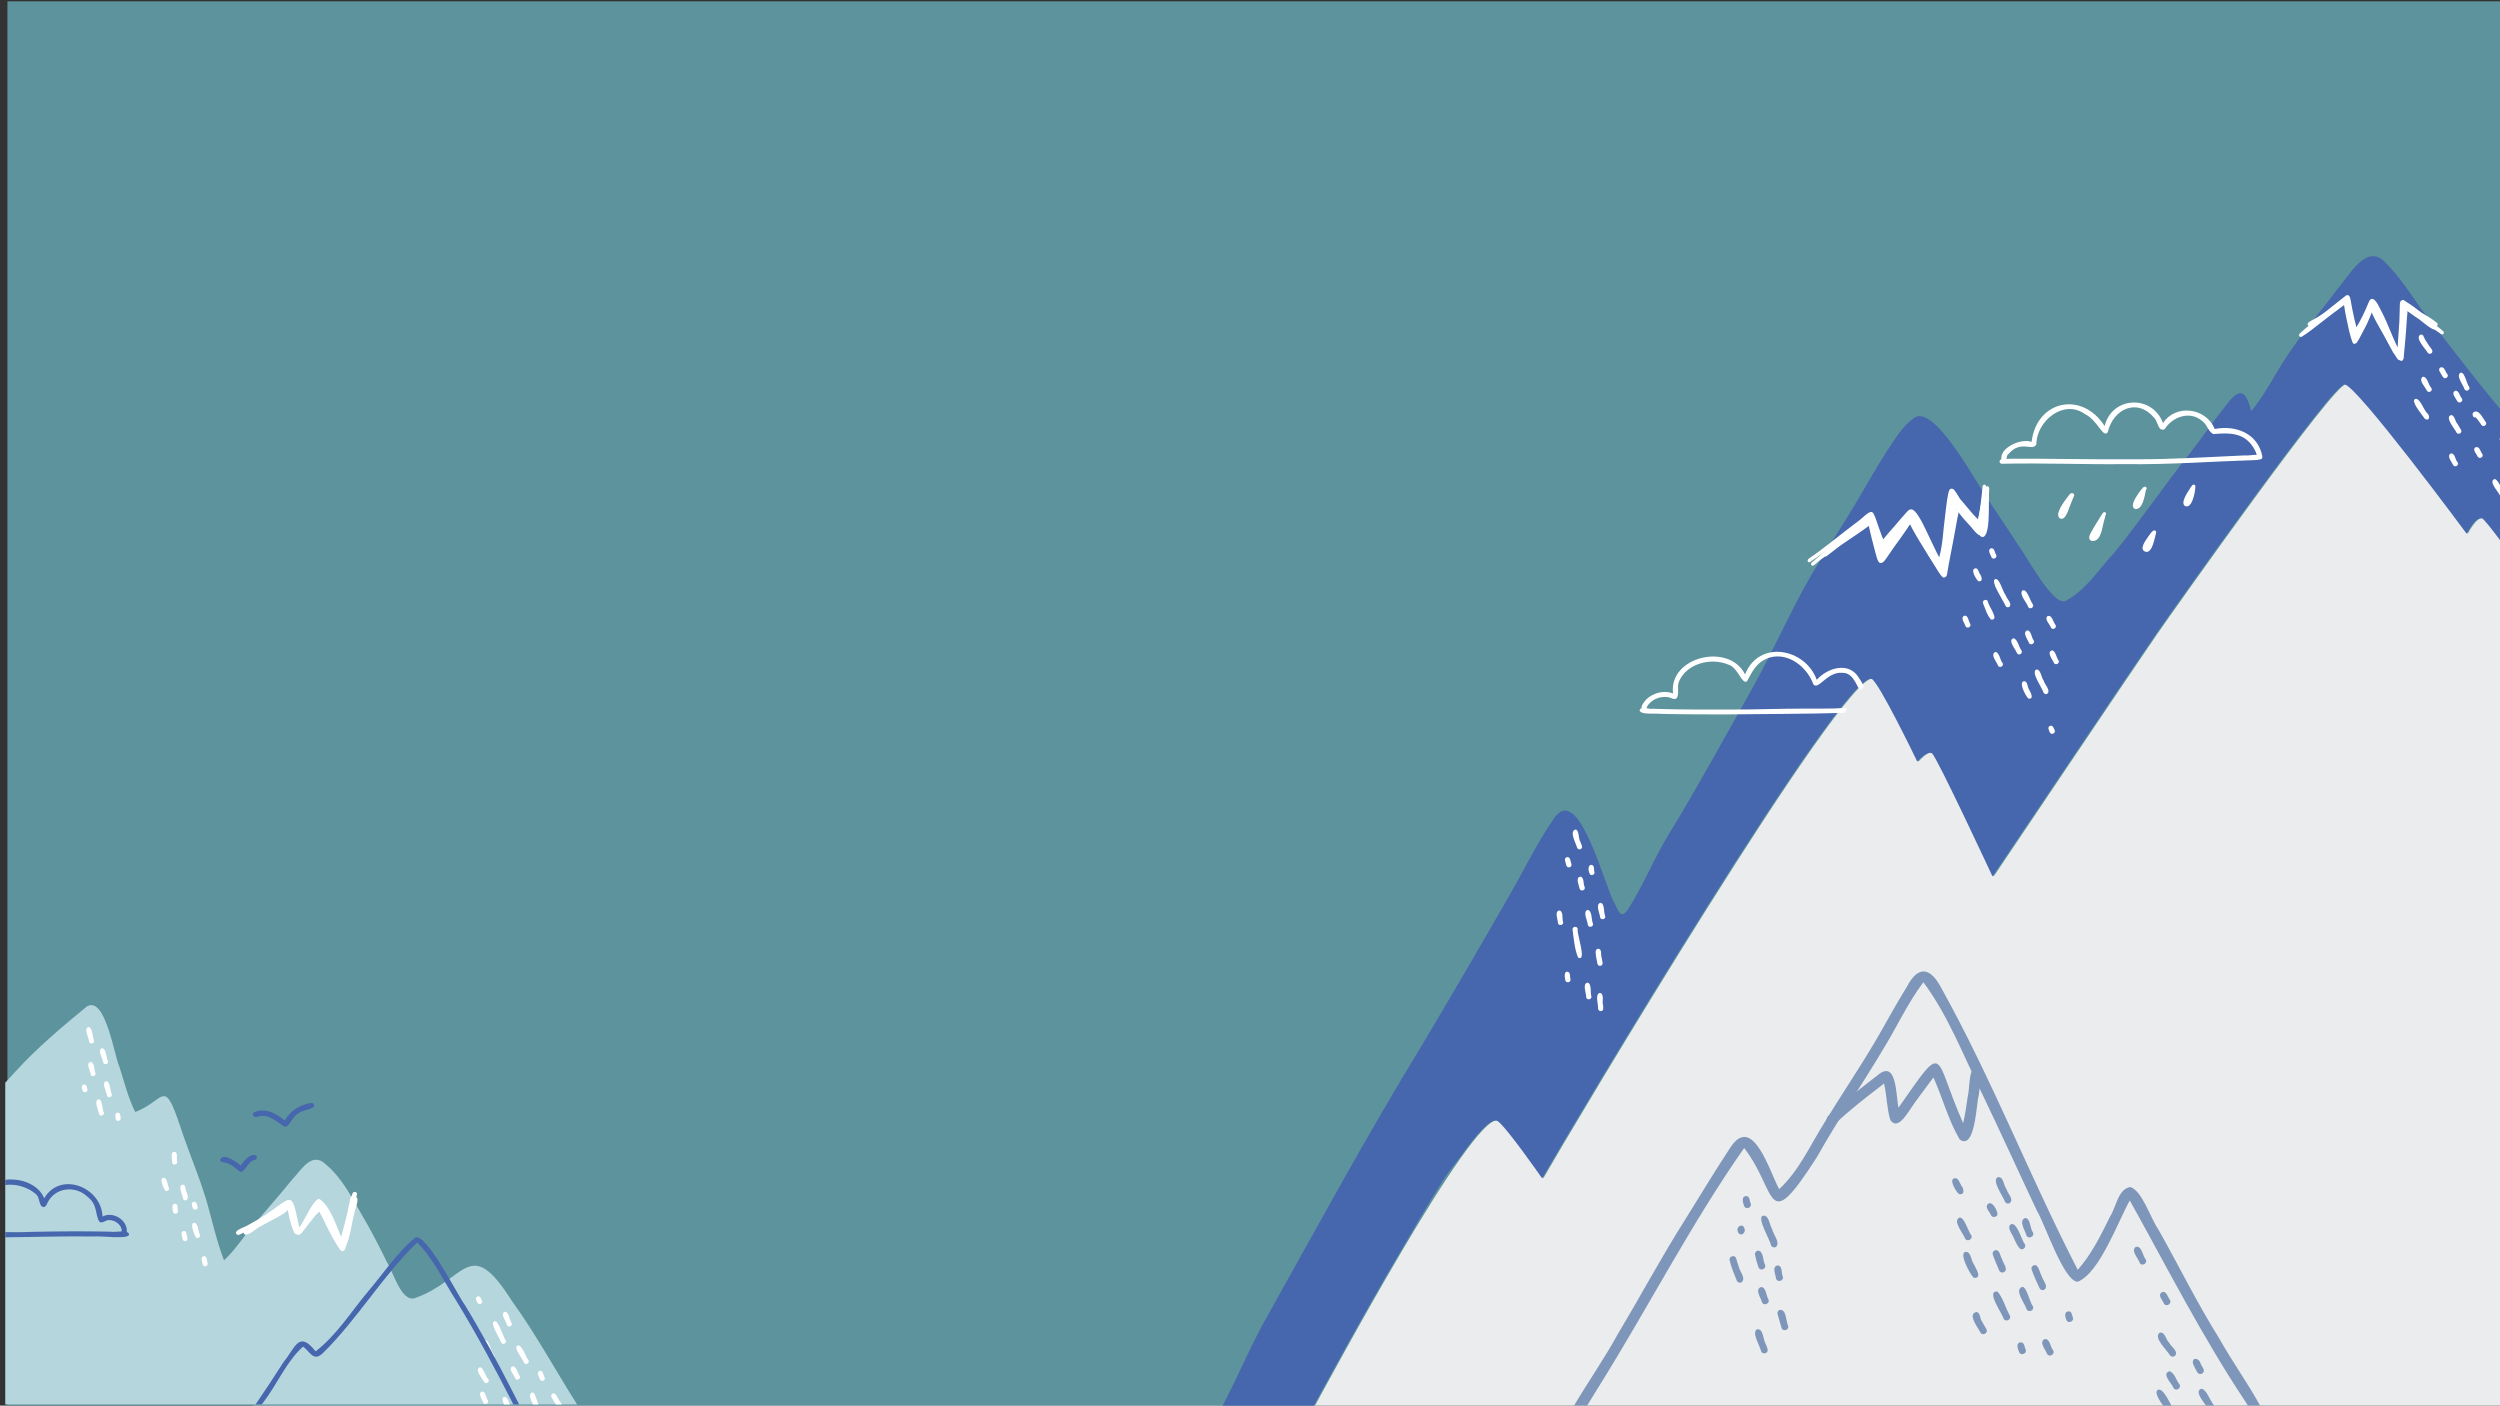 <?xml version="1.0" encoding="UTF-8"?>
<svg id="Capa_2" data-name="Capa 2" xmlns="http://www.w3.org/2000/svg" xmlns:xlink="http://www.w3.org/1999/xlink" viewBox="0 0 1922.75 1081.07">
  <rect x="0" y="0" width="1922.75" height="1081.07" fill="#333333" stroke="none"/>
  <defs>
    <style>
      .cls-1 {
        fill: none;
      }

      .cls-2 {
        clip-path: url(#clippath);
      }

      .cls-3 {
        fill: #eaeced;
      }

      .cls-4 {
        fill: #5d939c;
      }

      .cls-4, .cls-5, .cls-6, .cls-7, .cls-8 {
        fill-rule: evenodd;
      }

      .cls-5 {
        fill: #4666ad;
      }

      .cls-6 {
        fill: #7e96b9;
      }

      .cls-7 {
        fill: #b5d6dd;
      }

      .cls-8 {
        fill: #fff;
      }
    </style>
    <clipPath id="clippath">
      <rect class="cls-1" width="1922.75" height="1081.07"/>
    </clipPath>
  </defs>
  <g id="Capa_1-2" data-name="Capa 1">
    <g class="cls-2">
      <rect class="cls-3" x="194.59" y="62.13" width="1801.77" height="1020.4"/>
      <path class="cls-4" d="m5.71,1.01h1990.65v517.27c-8.47-12.32-81.56-118.47-86.59-119.68-5.35-1.28-11.74,11.85-11.74,11.85,0,0-84.6-114.35-93.9-114.81-9.3-.46-130.15,170.59-145.03,191.97-14.87,21.38-125.74,186.4-125.74,186.4,0,0-42.76-91.8-46.48-94.59-3.72-2.79-11.39,6.28-11.39,6.28,0,0-30.21-62.75-35.33-63.68-22.75-4.14-230.23,343.94-253.21,384.18,0,0-29.87-43-34.98-44.39-19.92-5.43-129.77,199.58-141.42,220.71H5.71V1.01Z"/>
      <path class="cls-5" d="m1996.36,519.87s-82.18-119.98-87.53-121.26c-5.35-1.28-11.74,11.85-11.74,11.85,0,0-84.6-114.35-93.9-114.81-9.3-.46-130.15,170.59-145.03,191.97-14.87,21.38-125.74,186.4-125.74,186.4,0,0-42.76-91.8-46.48-94.59-3.72-2.79-11.39,6.28-11.39,6.28,0,0-30.21-62.75-35.33-63.68-22.75-4.14-230.23,343.94-253.21,384.18,0,0-29.87-43-34.98-44.39-.24-.06-.49-.09-.76-.08-5.06-.11-14.73,10.61-26.75,27.41-2.74,3.52-5.62,7.29-8.63,11.25-5.88,7.74-19.52,30.52-35.09,57.46-32.31,54.44-64.2,113.81-70.19,124.67h32.88l-.05.02h-102.86c12.77-24.06,22.97-49.47,36.67-73.07,38.23-68.4,75.62-137.3,116.52-204.16,22.63-37.98,44.95-76.14,66.87-114.54,12.25-20.77,22.48-42.9,36.43-62.6,19.1-24.84,38.42,55.42,45.82,66.7,2.62,5.08,4.41,12.73,9.92,4.97,12.22-18.92,20.46-40.33,32.44-59.5,22.7-37.29,43.59-75.63,64.99-113.68,15.42-28.02,28.21-57.43,44.25-85.11,10.86-18.31,22.72-35.76,33.47-54.05,8.13-13.49,15.69-27.33,24.27-40.54,6.37-9.36,12.19-20,21.97-26.2,15.09-7.57,44.58,46.46,52.05,57.59,8.83,13.76,18.19,27.18,27,40.95,6.2,7.98,26.3,46.45,36.12,42.96,15.91-8.11,25.77-24.48,37.78-37.21,20.26-24.8,38.09-51.47,58.12-76.46,9.64-12.35,18.47-25.32,28.29-37.53,10.5-13.9,14.87-10.21,18.89,5.11,10.87-13.02,18.02-28.19,27.38-42.18,11.8-17.85,25.79-34.15,38.6-51.27,9.32-10.44,22.97-37.51,38.07-19.81,9.78,9.91,17.9,22.05,25.69,33.36,25.63,33.19,50.96,66.82,78.83,98.16,17.97,19.04,34.26,39.49,51.31,59.32.65,1.11,2.64,3.22,5.02,5.72v120.39Z"/>
      <g>
        <path class="cls-8" d="m1490.03,431.67c-3.94-6.48-6.73-13.61-10.16-20.37-2.63-5.55-5.24-11.27-9.17-16.04-.24-.24-.46-.52-.73-.71-.26,0-.47.22-.67.37-1.86,1.88-3.53,3.94-5.27,5.93-4.13,4.87-8.49,9.9-12.63,14.64-2.7,2.99-8.43,13.84-9.31,3.55-1.19-6.9-1.78-14.16-5.03-20.46-12.01,8.48-23.35,17.92-35.09,26.78-2.88,2.15-5.84,4.2-8.84,6.18-.66.5-1.35,1.28-2.24.77-1.11-.64-.68-2.07.25-2.68,11.54-7.82,22.18-16.77,33.27-25.19,2.21-1.69,4.45-3.35,6.67-5.03,1.11-.83,2.2-1.68,3.34-2.48.98-.68,2.13-1.5,3.39-1.21,4.45,1.67,6.39,18.84,7.17,23.54,4.76-6.72,10.46-12.48,15.67-18.81,1.82-2.08,3.62-4.19,5.47-6.25.93-1.01,1.91-2.21,3.34-2.44,4.5-1.1,11.68,15.9,13.55,19.62,2.84,5.71,5.41,11.66,8.42,17.24,2.93-10.26,3.01-20.99,4.5-31.49.79-5.56,1.16-11.19,2.3-16.7.35-1.36.49-2.91,1.41-4.03,1.08-1.17,2.77-.42,3.58.68,2.45,3.21,4.02,6.97,5.86,10.53,2.93,5.39,6.54,10.61,11.09,14.65,2.3-4.39,2.38-9.54,3.14-14.34.63-4.64.97-9.3,1.51-13.95.1-.74.78-1.3,1.53-1.21.77.09,1.27.78,1.21,1.53-.11,1.37-.21,2.74-.34,4.11-.69,6.53-1.32,13.18-2.55,19.62-.67,2.44-1.9,8.82-5.56,7-1.39-.95-2.4-2.08-3.55-3.27-2.9-3.1-5.38-6.59-7.56-10.22-2.36-3.95-3.98-8.32-6.61-12.12-.98,3.74-1.35,7.6-1.81,11.42-.65,5.62-1.46,11.23-1.98,16.87-.54,5.79-1.15,11.59-2.37,17.29-.55,2.22-1.69,10.26-5.2,6.66Z"/>
        <path class="cls-8" d="m1493.39,441.31c-3.76-3.12-5.95-7.81-8.63-11.83-6.27-9.36-10.44-19.88-13.08-30.79-5.82,10.35-13.49,19.47-19.99,29.37-1.44,1.83-3.76,6.52-6.55,4.45-1.45-1.82-1.75-4.33-2.51-6.49-2.1-7.79-4.11-15.62-5.74-23.52-2.71,2.62-5.3,5.02-8.17,7.41-7.1,5.43-14.82,9.98-21.85,15.48-2.41,1.8-4.8,3.62-7.14,5.51-1.78,1.28-3.23,3.1-5.15,4.15-1.51.43-2.42-1.67-1.06-2.48,9.6-8.47,20.27-15.66,30.82-22.84,4.27-3.21,8.32-6.79,11.91-10.66.48-.74,1.42-1.13,2.19-.57.63.43.73,1.21.9,1.9.33,1.42.6,2.86.9,4.28,2.1,8.36,3.86,16.85,6.59,25.03,3.09-3.62,5.35-7.86,8.26-11.62,5.53-7.35,10.81-14.92,15.34-22.93,3.34-3.43,4.72,5.79,5.38,7.75.66,2.41,1.41,4.79,2.24,7.14,2.34,6.25,5.41,12.13,9.01,17.7,2.22,3.54,4.24,7.07,6.9,10.23,3.14-9.8,2.31-20.37,3.75-30.47,1.07-7.14,2.78-14.29,3.02-21.52.1-1.92.15-3.85.17-5.77,0-.56.32-1.14.86-1.34,1.65-.68,2.52,1.33,3.21,2.47,3.04,5.56,5.66,11.16,9.21,16.38,1.92,2.67,3.99,4.76,6.14,7.09.56-3.88,1.45-7.55,2.19-11.38.59-2.91,1.12-5.84,1.72-8.75.16-1.35.8-2.89,2.42-2.06.23-2.51.16-5.05.39-7.56.29-1.3,2.19-1.45,2.71-.23.35,1.31,0,2.75,0,4.1-.1,4.66-.09,9.32-.15,13.98-.16,4.34.1,18.26-4.27,20.06-1.9.43-3-1.66-4.15-2.79-1.25-1.42-2.45-2.89-3.72-4.27-6.13-5.88-9.93-13.53-13.77-20.93-.14,9.37-2.83,18.43-3.58,27.73-.64,3.92-.71,31.16-6.73,28.6h0Zm30.02-32.94c0-.12,0-.24,0-.36-.1.02-.2.02-.3.02.1.11.2.23.29.34Z"/>
        <path class="cls-8" d="m1446.35,430.9c-.61-.23-1.08-.94-.96-1.6.01-.07.03-.13.04-.2-1.94-3.89-2.51-8.33-3.69-12.49-1.1-4.29-2.3-8.55-3.42-12.83-7.44,5.44-15.16,10.49-22.78,15.67-3.61,2.76-7.14,5.64-10.8,8.34-.43.32-.98.39-1.45.19-.74.7-1.98,1.27-2.76.3-.43-.53-.45-1.42.08-1.9,1.78-1.57,3.6-3.1,5.38-4.66-.1-.75.43-1.37.97-1.83.9-.84,1.84-1.62,2.79-2.4,3.6-2.93,7.33-5.72,11.04-8.52,5.64-3.75,9.55-9.42,14.89-13.55,4.38-3.35,4.97-1.37,6.71,2.83,2.21,6.1,4.09,12.3,6.67,18.22.31-.32.65-.63,1.06-.78,2.93-4.52,6.54-8.57,10.09-12.6,1.41-1.32,2.48-3.28,4.28-4.07,1.32-1.45,2.71-2.83,4.18-4.13.54-.42,1.05-1.02,1.76-1.12.77-.07,1.55.41,1.65,1.22.11,1.12-.93,1.87-1.54,2.68.14.17.24.37.3.59,1.5.28,1.41,2.73-.14,2.83-3.32,3.42-6.1,7.34-9.17,10.88-3.55,4.13-6.84,8.33-10.29,12.51-.35,1.9-1.84,3.42-2.71,5.12-.22.98-1.24,1.69-2.2,1.31Z"/>
        <path class="cls-8" d="m1843.28,271.85c-4.76-8.75-7.89-18.28-12.18-27.25-2.15-3.98-3.67-8.2-6.51-11.67-3.04,7.08-6.12,14.3-10.25,20.8-.62,1.03-1.64,2.39-3.01,1.9-.92-.37-1.23-1.44-1.49-2.3-.39-1.29-.7-2.59-1.01-3.9-1.62-6.29-2.68-12.7-3.96-19.06-6.41,5.04-12.54,10.49-19.37,14.98-2.62,1.73-5.5,3.02-8.16,4.69-.97,1.74-3.4.06-2.3-1.55,1.28-1.44,3.24-2.1,4.85-3.1,3.72-2.02,7.06-4.29,10.3-6.91,3.35-2.61,6.69-5.24,9.97-7.94,1.3-1.06,2.59-2.13,3.96-3.11.82-.7,2.06-.64,2.72.26.72,1.04.83,2.42,1.12,3.62.41,2.08.77,4.16,1.15,6.25.9,4.87,2.04,9.37,3.21,14.13,3.46-5.68,6.33-11.68,8.86-17.82.68-1.33,1-3.11,2.42-3.86,3.72-1.31,6.9,7.97,8.52,10.51,4.47,8.67,7.58,17.97,11.88,26.73.46-6.56.91-13.36,1.34-19.87.15-2.88.23-5.76.28-8.65.02-1.35.02-2.71.07-4.06.06-1.09.02-2.33.79-3.19,1.85-1.61,4.31.92,5.99,1.8,3.56,2.16,6.76,5.04,10.18,7.35,3.98,2.41,8.06,4.69,11.62,7.72.59.48.77,1.31.3,1.95-.45.61-1.34.75-1.95.3-1.85-1.36-3.65-2.78-5.54-4.01-1.94-1.26-3.99-2.33-5.81-3.52-4.29-2.92-8.31-6.53-12.81-9-.11,8.71-.55,17.4-1.24,26.08-.25,3.27-.36,6.54-.79,9.79-.06,1.8-1.53,3.75-3.17,1.92Z"/>
        <path class="cls-8" d="m1809.59,263.9c-2.42-5.89-3.46-12.35-4.86-18.56-.72-3.55-1.46-7.1-1.92-10.7-5.53,4.22-11.21,8.23-16.62,12.61-5.33,3.94-10.34,8.38-16.02,11.81-1.12.51-2.36-.68-1.88-1.82.4-.76,1.19-1.32,1.78-1.92,8.4-7.73,17.91-14.11,27.03-20.94,2.14-1.52,4.29-3.04,6.52-4.43.82-.47,1.76-1.26,2.73-.75,1.1.64.84,2.02-.11,2.67,1.72,7.32,3.4,14.67,5.61,21.87,3.92-6.23,7.47-12.67,10.8-19.23.41-.85.88-1.96,1.98-2.01,1.22-.03,1.73,1.36,1.19,2.33.55.67-.04,1.71-.35,2.29-2.14,5.05-4,10.23-6.6,15.08-1.43,2.79-2.88,5.56-4.4,8.3-.55.98-1.1,1.96-1.73,2.9-.22.37-.64.66-1.05.7-.61.57-1.55.43-2.08-.19Z"/>
      </g>
      <g>
        <path class="cls-6" d="m1209.71,1082.54c11.16-19.04,24.07-37.32,34.61-56.63,17.59-29.31,33.66-59.5,52.01-88.34,11.49-18.51,22.72-37.19,34.74-55.36,17.27-25.92,30.33,20.12,37.3,32.36,15.15-14.02,23.61-33.25,34.39-50.49,13-21.42,27.11-42.13,39.79-63.69,8.09-13.75,15.53-27.89,24-41.42,8.73-16.67,18.08-15.09,26.48.88,39.1,70.22,68.2,145.42,104.96,216.78,10.67-11.93,17.9-26.92,24.95-41.16,4.61-7,6.02-21.09,15.49-22.52,9.19,2.9,15.6,24.22,21.45,32.44,15.91,28.17,29.95,56.93,47.08,84.25,9.7,17.41,21.47,33.56,31.05,51.03.39.64.57,1.27.6,1.88h-8.76c-1.02-1.63-2.06-3.24-3.1-4.87-32.95-49.51-59.84-102.54-88.73-154.42-8.91,15.83-23.42,56.24-40.1,62.5-10.61-.03-25.18-44.57-31.42-54.77-14.25-30.18-28.01-60.59-42.46-90.68-14.01-28.53-25.81-59.4-44.77-84.88-11.76,15.52-19.74,33.07-29.8,49.63-16.91,28.62-35.93,55.96-52.16,85-39.83,62.06-29.86,26.32-55.89-7.12-41.03,58.57-73.76,122.65-111.66,183.29-3.33,5.44-6.71,10.87-10.05,16.31h-10Z"/>
        <path class="cls-6" d="m1507.17,876.34c-8.68-14.87-13.12-31.99-20.16-47.7-6.22,8.51-12.75,16.79-18.57,25.58-3.01,4.36-9.42,14.69-14.59,7.21-2.75-9.07-2.67-18.86-4.83-28.1-13.03,10.04-26.1,20.02-38.05,31.35-4.71,3.11-8.59-3.8-4.24-6.96,11.69-10.98,24.38-20.74,37.07-30.52,15.33-13.4,14.27,15.93,16.35,24.71,37.19-53.31,26.36-40.11,49.74,11.89,1.5-6.87,2.62-13.82,3.56-20.79,1.62-5.14.23-23.93,7.7-22.66,2.22.38,3.73,2.54,3.36,4.75-1.1,5.79-1.96,11.61-2.69,17.46-1.9,6.56-2.71,42.59-14.65,33.76Z"/>
        <path class="cls-6" d="m1542.09,924.38c-1.26-3.94-10.87-16.83-5.44-19.06,4.42-.49,4.25,6.37,6.46,9.08.82,3.34,6.08,7.88,2.63,10.86-1.18.72-2.97.4-3.65-.87Z"/>
        <path class="cls-6" d="m1531.33,934.7c-.95-2.58-4.19-5.1-3.05-7.98,3.37-4.68,8.01,4.24,8.01,7.22-.48,2.26-3.83,2.8-4.96.76Z"/>
        <path class="cls-6" d="m1553.95,960.64c-3.29-2.93-4.42-7.88-6.75-11.6-1.17-2.32-3.75-6.73.25-7.68,4.5.31,7.13,12.03,9.94,15.69,1.06,2.07-1.34,4.51-3.44,3.58Z"/>
        <path class="cls-6" d="m1558.53,950.09c-.96-3.7-6.23-11.11-1.06-13.28,4.23-.08,3.72,8.12,6.08,11.05,1.47,3.24-3.61,5.51-5.03,2.23Z"/>
        <path class="cls-6" d="m1537.56,977.1c-1.64-4.09-3.57-8.1-4.94-12.29-.33-1.38.36-2.81,1.78-3.23,3.87-.72,3.9,4.81,5.53,7.17.76,2.95,5,7.52,1.22,9.73-1.32.59-3.02-.01-3.59-1.39Z"/>
        <path class="cls-6" d="m1511.38,952.59c-1.27-3.85-9.79-13.43-4.52-16.07,3.9-1.09,6.81,10.73,9.28,13.57,1.42,2.93-3.13,5.34-4.76,2.51Z"/>
        <path class="cls-6" d="m1506.6,918.36c-1.87-1.44-7.45-10.38-4.13-11.84,3.5-1.86,4.73,3.45,6.08,5.46,2.01,2.47,2.62,7.4-1.96,6.38Z"/>
        <path class="cls-6" d="m1517.97,982.73c-2.34-2.01-12.11-19.37-6-19.96,4.22.24,3.86,6.83,6.19,9.64,1.35,3.06,6.84,11.1-.18,10.32Z"/>
        <path class="cls-6" d="m1540.9,1014.03c-.94-3.82-13.97-21.8-4.61-20.67,4.38,5.06,6.07,12.59,9.52,18.49,1.44,3.14-3.47,5.38-4.91,2.18Z"/>
        <path class="cls-6" d="m1558.64,1006.83c-1.19-4.05-9.97-15.23-3.22-17.09,3.24-.2,5.66,11.88,8.07,14.93,1.42,3.12-3.42,5.32-4.86,2.16Z"/>
        <path class="cls-6" d="m1568.6,990.68c-2.16-4.72-4.41-9.43-6.1-14.35-.73-2.13,1.86-4.16,3.76-3.01,2.19,2,2.41,5.37,3.91,7.89.7,3.29,5.89,8.25,1.92,10.82-1.3.58-2.89-.02-3.49-1.35Z"/>
        <path class="cls-6" d="m1552.94,1039.93c-1.06-2.39-2.82-7.2,1.23-7.56,2.96.03,2.8,3.76,3.82,5.72,1.03,3.09-3.85,4.86-5.05,1.84Z"/>
        <path class="cls-6" d="m1523.2,1024.89c-1.79-3.67-10.53-14.45-3.02-15.87,3.29.79,2.25,5.24,4.28,7.46,1.02,1.92,2.08,3.81,3.23,5.65,1.8,2.89-2.7,5.68-4.49,2.76Z"/>
        <path class="cls-6" d="m1574.39,1041.29c-1.06-3.24-6.19-8.55-2.25-11.24,4.51-1.23,4.64,5.84,6.88,8.39,1.89,2.98-2.86,5.88-4.63,2.84Z"/>
        <path class="cls-6" d="m1589.27,1015.21c-1-2.22-1.9-6.42,1.62-6.65,2.61-.07,2.53,2.76,3.27,4.48,1.43,3.16-3.55,5.36-4.89,2.17Z"/>
        <path class="cls-6" d="m1664.6,1082.54c-3.5-5.14-8.02-11.53-5.09-13.54,3.73-1.97,8.34,8.07,11.33,13.54h-6.24Z"/>
        <path class="cls-6" d="m1671.65,1067.47c-1.29-3.5-9.61-10.97-3.07-12.86,3.94,1.23,5.06,6.99,7.63,10.06,1.82,2.93-2.75,5.76-4.55,2.8Z"/>
        <path class="cls-6" d="m1668.96,1042.44c-2.08-3.84-13.08-13.76-8.01-17.39,4.12-1.27,4.91,5.58,7.26,7.5,1.41,3.15,7.66,6.74,4.52,10.27-1.11.91-2.87.76-3.77-.39Z"/>
        <path class="cls-6" d="m1697.65,1082.54c-2.66-4.26-9.94-11.92-4.96-14.38,3.95-.72,7.53,10.07,10.28,12.93.31.5.44.99.43,1.46h-5.74Z"/>
        <path class="cls-6" d="m1689.98,1055.47c-1.35-2.15-2.41-4.43-3.39-6.77-.94-5.32,5.02-4.29,5.88.1,1,2.31,4.29,5.49,1.25,7.57-1.25.77-2.95.37-3.74-.89Z"/>
        <path class="cls-6" d="m1664.26,1002.52c-1-2.55-4.95-6.19-1.79-8.51,3.68-1.85,4.67,3.54,6.38,5.69,1.84,2.96-2.81,5.82-4.59,2.82Z"/>
        <path class="cls-6" d="m1645.66,971.34c-1.03-3.63-7.15-9.29-3.03-12.37,4.76-1.03,5.15,6.81,7.59,9.57,1.87,2.93-2.83,5.79-4.56,2.8Z"/>
        <path class="cls-6" d="m1362.14,957.83c-.78-4.32-11.04-21.06-6.43-22.77,4.95-1.02,5.12,7.15,7.25,10.24.68,4,6.83,10.82,2.7,13.88-1.29.58-2.97,0-3.52-1.36Z"/>
        <path class="cls-6" d="m1341.31,927.26c-.84-2.4-2.26-7.05,1.58-7.37,3.1.04,2.6,3.81,3.6,5.87,1.02,3.32-4.2,4.88-5.18,1.5Z"/>
        <path class="cls-6" d="m1352.38,974.47c-1.02-3.17-2.07-6.35-2.59-9.65-.2-1.41.79-2.76,2.21-2.97,4.66.38,3.62,7.82,5.58,11.11.99,3.34-4.2,4.89-5.2,1.51Z"/>
        <path class="cls-6" d="m1336.55,947.16c-1.51-3.89,3.87-6.77,5.08-2.36,1.49,3.99-3.68,6.84-5.08,2.36Z"/>
        <path class="cls-6" d="m1355.12,1001.53c-.76-3.34-5.47-9.34-1.1-11.56,4.31-.74,4.26,6.64,6.07,9.35,1.43,3.21-3.57,5.44-4.96,2.2Z"/>
        <path class="cls-6" d="m1365.99,983.32c-.38-3.05-3.51-9.35,1.25-10.09,3.95.43,2.58,5.87,3.89,8.59.96,3.33-4.22,4.83-5.14,1.49Z"/>
        <path class="cls-6" d="m1335.76,984.94c-2.07-5.09-4.22-10.2-5.47-15.56-.94-3.23,4.1-4.71,5.01-1.45.5,1.92,1.12,3.79,1.8,5.66.52,3.88,6.24,9.69,2.19,12.71-1.3.58-2.98,0-3.53-1.36Z"/>
        <path class="cls-6" d="m1370.16,1021.2c-1.01-3.65-2.2-7.25-3.11-10.92-.22-1.27.64-2.54,1.86-2.89,5.2-.3,4.58,8.8,6.33,12.34.96,3.27-4.14,4.78-5.08,1.47Z"/>
        <path class="cls-6" d="m1354.48,1039.33c-.69-4.09-7.85-14.89-2.98-17,4.89-.44,4.43,8.2,6.54,11.34.45,1.82,1.96,3.64,1.35,5.55-.74,2.13-4.09,2.24-4.91.1Z"/>
      </g>
      <g>
        <path class="cls-8" d="m1521.69,411.33c-2.43-1.68-4.19-4.29-6.14-6.5-1.65-1.77-3.27-3.48-4.84-5.3-2.95-3.46-5.73-7.05-8.36-10.75-.9-1.27-1.82-2.53-2.65-3.85-.54-.78-1.12-1.92-.31-2.72-.34-1.26,1.17-2.29,2.24-1.58-.96-1.26.19-3.09,1.72-2.33,1.7,1.52,2.76,3.68,4.16,5.46,1.24,1.42,2.45,2.85,3.67,4.28,2.89,3.25,5.44,6.8,8.55,9.84,1.25,1.27,2.5,2.54,3.72,3.84.95.88,2.46,2.48.91,3.55.94,1.66,2.43,6.26-1.02,5.6-.38.52-1.08.68-1.67.47h0Zm.22-4.67c-1.36-2.14-3.19-4.02-4.95-5.83-2.12-2.31-4.06-4.79-5.93-7.3,2.88,4.92,6.91,9.07,10.88,13.12Z"/>
        <path class="cls-8" d="m1495.39,443.77c-.8-.2-1.24-1-1.07-1.79.09-.41.2-.81.3-1.22-1.99.03-1.55-2.08-1.3-3.39-2.25.3-1.85-2.21-1.61-3.66.61-4.35,1.55-8.42,2.48-12.67,1.59-11.15,3.45-22.31,5.71-33.31-.88-1.01-.03-2.47.69-3.31.18-.83.43-1.66.75-2.44.31-.77.98-1.38,1.85-1.28,1.16.1,1.57,1.72.62,2.37-.04.09-.07.19-.11.28-.17.53-.31,1.06-.43,1.59.05.1.08.21.12.32.75-.33,1.68.14,1.89.93.24,1.91-.47,3.85-.67,5.75.8-.31,1.76.26,1.86,1.12-.08,1.62-.64,3.23-.91,4.83-.96,5.04-1.81,10.09-2.76,15.13-1.29,7.12-2.75,14.14-4.07,21.22-.41,2.13-.71,4.27-1.06,6.4-.24,1.29-.49,3.51-2.29,3.13Z"/>
        <path class="cls-8" d="m1494.11,443.94c-2.82-2.73-4.46-6.44-6.64-9.67-3.8-6.18-7.72-12.28-11.47-18.49-1.46-2.63-10.63-16.97-8.23-18.78-.01-.19.02-.38.1-.58.04-.11.1-.21.17-.3-.64-1.37.87-2.91,2.18-1.95,1.23.1,1.46,1.61,1.94,2.52.71,1.48,1.44,2.7,2.22,4.11,2.01-.6,2.34,2.33,3.21,3.54,1.86,3.64,3.8,7.19,5.77,10.77,2.12,3.84,4.27,7.66,6.37,11.5.49.9.98,1.8,1.45,2.71.34.6.59,1.37.25,2.02.82,1.28,1.64,2.55,2.46,3.83.87,1.03,1.21,2.7-.44,3.06.06.09.12.18.18.28,2.08-.89,2.62,1.86,2.79,3.35.51,1.47-.87,3.05-2.3,2.07Z"/>
        <path class="cls-8" d="m1531.34,476.56c-3.12-3.33-4.45-8.47-6.23-12.7-.73-2.47,3.11-3.58,3.83-1.11.2,3.11,9.3,14.5,2.4,13.8Z"/>
        <path class="cls-8" d="m1521.51,446.99c-1.67-1.43-6.35-9.07-2.36-9.88,2.31-.27,2.42,2.61,3.42,4.03,1.45,1.96,3.1,6.65-1.06,5.85Z"/>
        <path class="cls-8" d="m1542.54,466.13c-1.26-3.54-12.01-18.88-8.13-20.69,3.45-1.36,5.95,9.91,8.16,12.37.71,2.78,5.43,6.41,2.73,8.98-.91.56-2.2.29-2.75-.66Z"/>
        <path class="cls-8" d="m1531.57,428.47c-.69-1.99-3.32-5.58-.35-6.78,2.84-.56,2.85,3.42,4.07,5.12,1.09,2.39-2.65,4.07-3.72,1.65Z"/>
        <path class="cls-8" d="m1559.92,466.89c-1.16-3.63-6.57-8.75-4.85-12.36,3.63-3.18,6.37,8.02,8.35,10.2,1.43,2.25-2.16,4.44-3.5,2.15Z"/>
        <path class="cls-8" d="m1560.4,494.35c-.91-2.6-5.48-8.37-.96-9.55,2.85.55,2.95,5.68,4.74,7.86,1.1,2.43-2.67,4.14-3.79,1.68Z"/>
        <path class="cls-8" d="m1551.28,502.4c-.88-2.93-7.66-10.09-2.55-11.54,3.27,1.14,3.89,6.77,5.99,9.42,1.4,2.21-2.12,4.37-3.44,2.11Z"/>
        <path class="cls-8" d="m1571.66,532.65c-.99-3.68-9.92-15.58-5.54-17.74,3.61-.22,3.7,6.22,5.69,8.56.67,3.09,5.87,7.67,2.58,10.23-1.02.46-2.22-.02-2.72-1.05Z"/>
        <path class="cls-8" d="m1560.01,537.27c-1.92-1.73-8.05-12.84-3.13-13.42,2.9.46,2.23,4.84,3.88,6.84,1.14,2.09,3.86,7.3-.74,6.58Z"/>
        <path class="cls-8" d="m1536.71,512.01c-.95-2.92-6.06-8.22-2.36-10.5,3.32-.45,3.84,6.24,5.8,8.39,1.41,2.22-2.13,4.38-3.45,2.12Z"/>
        <path class="cls-8" d="m1579.7,509.89c-1.03-2.58-6.05-8.47-1.39-9.71,2.84.58,3.16,5.65,4.97,7.82,1.08,2.21-2.37,4.02-3.58,1.89Z"/>
        <path class="cls-8" d="m1577.39,482.75c-.77-2.71-5.33-6.35-2.67-8.88,3.58-1.34,4.34,4.67,6.16,6.73,1.39,2.26-2.14,4.42-3.49,2.15Z"/>
        <path class="cls-8" d="m1511.62,481.5c-.58-2.34-4-6.07-1.14-7.86,3.37-.97,3.42,4.24,4.83,6.23,1.07,2.38-2.63,4.04-3.69,1.64Z"/>
        <path class="cls-8" d="m1576.48,563.2c-.63-1.54-2.02-3.88.1-4.88,2.21-.91,2.92,1.71,3.65,3.22,1.12,2.4-2.7,4.12-3.75,1.67Z"/>
      </g>
      <g>
        <path class="cls-8" d="m1840.8,271.32c-5.51-9.81-10.04-20.14-15.09-30.18-.82-1.74-1.59-3.43-2.17-5.22-.19-.58-.35-1.24-.11-1.83.34-.88,1.45-1.17,2.22-.65,2.06-.43,2.24,2.88,3.01,4.18,1.12,2.76,2.39,5.45,3.63,8.16,1.99,3.86,3.93,7.74,5.84,11.64.95,1.93,1.9,3.86,2.76,5.83.22.49.11,1.05-.23,1.43.82,1.87,1.81,3.68,2.65,5.54.43,1.51-1.66,2.45-2.5,1.1Z"/>
        <path class="cls-8" d="m1846.73,277.54c-.39-.05-.71-.25-.92-.53-1.25.27-2.06-1.16-2.63-2.02-2.48-3.61-4.37-7.55-6.54-11.34-2.91-5.05-5.77-10.13-8.56-15.25-1.15-2.16-2.3-4.32-3.32-6.54-.35-.96-1.11-2.02-.71-3.07-.61-1.36-2.27-3.23-.75-4.46.46-.3,1.02-.22,1.46.06.61.48.62,1.38,1.05,2,2.85,5.04,5.99,9.92,8.6,15.09,3.28,6.73,6.08,13.29,10.53,19.25,1.05-12.45.91-24.8,1.67-37.24.19-.82.03-1.83.73-2.44.66-.56,1.74-.29,2.08.5.78,12.08.15,24.39-.58,36.48-.16,2.42-.35,4.84-.5,7.26.07,1.03-.34,2.39-1.61,2.23Z"/>
        <path class="cls-8" d="m1877.44,256.93c-1.59-1.19-3.3-2.2-4.9-3.38-1.72-.2-3.18-1.42-4.63-2.31-3.57-2.45-6.71-5.46-10.41-7.73-3.25-2.31-6.59-4.55-9.63-7.12-1.06-1.35.85-2.98,2.06-1.79,1.45-.83,3.21,1.52,4.46,2.16,2.89,2.16,5.9,4.14,8.84,6.22.45,0,.81.28,1.15.54,1.12.86,2.23,1.72,3.35,2.58,3.36,2.39,6.76,4.73,9.91,7.39.48.44.85.91,1.4,1.27,1.4,1.07-.16,3.2-1.59,2.18Z"/>
        <path class="cls-8" d="m1846.91,277.16c-2.24-.41-.67-3.79-.73-5.33.47-4.04.75-8.09,1.1-12.14.53-5.78.79-11.59,1.31-17.38.18-1.77.34-3.55.48-5.32.29-1.29,2.23-1.32,2.58-.04.16,3.36-.51,6.74-.64,10.11-.39,5.75-.79,11.49-1.33,17.23-.23,2.65-.45,5.3-.76,7.94-.38,1.49.21,5.07-2.02,4.93Z"/>
        <path class="cls-8" d="m1864.84,321.98c-1.58-2.56-10.84-13.05-7.5-15.07,3.69-1.51,6.79,8.45,9.3,10.79,2.73,2.1,1.8,6.83-1.8,4.28Z"/>
        <path class="cls-8" d="m1866.55,300.53c-1.26-2.95-6.66-7.86-3.39-10.67,3.65-.84,4.49,6.41,6.82,8.56,1.37,2.2-2.04,4.34-3.43,2.11Z"/>
        <path class="cls-8" d="m1867.25,271.39c-1.68-3.09-10.2-11.24-5.72-14.02,1.19-.35,2.38.5,2.57,1.7,1.1,2.41,2.61,4.57,3.92,6.56.94,1.81,4.19,4.02,2.06,6.05-.83.67-2.16.57-2.82-.3Z"/>
        <path class="cls-8" d="m1889.31,332.69c-1.31-3-9.53-11.89-4.02-13.54,2.79.61,2.84,4.89,4.74,6.85.9,1.53,1.79,3.07,2.73,4.57,1.37,2.22-2.04,4.35-3.45,2.12Z"/>
        <path class="cls-8" d="m1889.91,308.59c-1.02-2.21-4.92-6.03-1.88-7.98,3.2-.91,3.6,4.07,5.41,5.82,1.41,2.26-2.11,4.45-3.52,2.16Z"/>
        <path class="cls-8" d="m1878.88,289.96c-1.03-1.55-1.98-3.11-2.79-4.78-.47-.97.04-2.2,1.01-2.63,3.01-.91,3.55,3.64,5.23,5.29,1.39,2.21-2.06,4.36-3.45,2.12Z"/>
        <path class="cls-8" d="m1908.41,326.75c-.4-.61-.81-1.22-1.23-1.83-.96-1.34-1.96-2.63-3.04-3.87-2.1.49-3.09-2.25-2.02-3.76,4.22-3.41,7.49,4.68,9.72,7.35,1.38,2.2-2.06,4.34-3.43,2.11Z"/>
        <path class="cls-8" d="m1905.67,351.25c-.93-2.09-4.6-5.5-1.61-7.31,2.93-.92,3.64,3.45,5.07,5.18,1.37,2.24-2.09,4.38-3.46,2.13Z"/>
        <path class="cls-8" d="m1886.75,357.71c-1.06-2.44-5.33-7.08-1.81-8.98,3.31-.3,3.26,4.93,5.24,6.88,1.37,2.21-2.07,4.34-3.43,2.11Z"/>
        <path class="cls-8" d="m1895.45,299.3c-.9-3.23-6.97-10.32-3.02-12.65,3.23-.86,4.61,8.66,6.67,11.03,1.07,2.34-2.59,4-3.65,1.62Z"/>
        <path class="cls-8" d="m1924.23,342.42c-.69-1.99-3.29-5.54-.3-6.74,2.85-.58,2.85,3.37,4.02,5.09,1.09,2.39-2.66,4.07-3.72,1.65Z"/>
        <path class="cls-8" d="m1922.89,381.42c-1.09-3.04-9.69-11.43-4.11-13.03,3.15,1.13,5.05,8.14,7.54,10.92,1.38,2.2-2.07,4.35-3.44,2.11Z"/>
      </g>
      <g>
        <path class="cls-8" d="m1221.21,711.39c-.1-3.05-4.17-10.19-.31-11.55,3.78.21,2.86,7.62,4.23,10.42.76,2.52-3.21,3.68-3.92,1.13Z"/>
        <path class="cls-8" d="m1214.87,683.42c-.42-2.63-3.44-8.36.53-9.23,3.28.62,2.03,5.67,3.42,8.09.75,2.54-3.2,3.71-3.95,1.14Z"/>
        <path class="cls-8" d="m1230.67,705.58c-.21-3.07-3.76-9.68.02-11.23,3.78.14,2.47,7.47,3.85,10.11.75,2.5-3.17,3.63-3.87,1.12Z"/>
        <path class="cls-8" d="m1213.01,652.1c-.84-3.4-6.34-12.51-1.4-14.12,3.11.23,2.16,7.03,3.87,9.48.49,1.78,2.55,4.44.16,5.65-.96.43-2.21,0-2.62-1.01Z"/>
        <path class="cls-8" d="m1223.09,672.66c-1.41-1.71-2.45-7.14.73-7.5,2.82.14,1.79,3.69,2.49,5.56.34,1.72-1.86,3.01-3.22,1.94Z"/>
        <path class="cls-8" d="m1204.72,665.7c-.28-2.03-2.54-5.39.27-6.46,2.97-.6,2.79,3.46,3.59,5.34.74,2.49-3.15,3.63-3.86,1.12Z"/>
        <path class="cls-8" d="m1213.7,736.43c-2.76-6.58-3.31-14.5-4.26-21.66-.09-2.48,3.83-2.67,3.96-.18-.84,3.49,7.4,25.59.3,21.84Z"/>
        <path class="cls-8" d="m1198.2,709.79c.02-2.76-3.09-9.59,1.59-9.51,2.82,1.53,1.33,6.19,2.42,8.92.4,2.58-3.63,3.19-4.01.59Z"/>
        <path class="cls-8" d="m1228.58,741.15c-.48-2.83-1.38-6.1-1.36-8.88-.1-1.25.62-2.59,2-2.59,3.14.3,1.69,4.56,2.57,6.69.11,2.1,2.17,5.76-.92,6.49-1.09.17-2.09-.62-2.3-1.71Z"/>
        <path class="cls-8" d="m1219.93,766.9c.18-3.1-3.19-10.11.96-11.19,3.5.53,2.03,7.81,3.05,10.6.38,2.59-3.63,3.19-4.01.59Z"/>
        <path class="cls-8" d="m1203.87,753.8c-.65-2.5-1.13-8.21,2.86-5.9,1.12,1.45.6,3.6,1.14,5.31.42,2.58-3.63,3.19-4,.59Z"/>
        <path class="cls-8" d="m1229.1,775.95c.33-3.24-2.69-11.27,1.37-12.33,3.71.81,1.47,6.58,2.42,9.4,0-.03,0-.07,0-.1.11,1.68.86,4.34-1.49,4.74-1.05.15-2.18-.61-2.29-1.71Z"/>
      </g>
      <path class="cls-8" d="m1277.15,549.06c-1.15-.24-3.1-.22-5.26-.2-4.64.04-10.22.08-10.88-2.46.19-.93.73-1.44,1.48-1.69-.28-2.24,2.36-5.34,3.69-6.8,5.26-5.11,13.58-7.23,20.52-4.61-3.32-28.5,43.41-39.32,55.42-14.57,10.51-26.85,46.19-20.43,55.16,4.12,7.81-8.92,23.83-14.12,31.71-2.58,1.07,1.91,3.89,5.27,4.33,7.97-.44.37-.81.88-1.17,1.31-.16.19-.32.38-.48.57-.17.19-.33.39-.48.58-.03.04-.06.07-.09.1-.04.05-.09.11-.12.16-1.39-.82-2.52-3.72-4.19-6.63-2.01-3.48-4.8-6.97-9.82-6.85-5.31-.49-9.54,2.2-12.94,4.88-4.25,3.36-7.21,6.71-9.4,3.87-4.74-12.94-18.48-24.18-32.79-20.74-10.59,3.13-13.58,9.96-18.3,18.58-4.02,2.43-6.92-10.88-14.27-12.9-13.02-5.53-31.46-1.14-37.69,12.36-2.21,4.19.29,9.33-1.92,13.33-2.01,1.91-4.64-.49-6.9-.67-6.29-.96-13.6,2.06-16.34,8,.06.18.08.36.08.54,1.68.27,3.38.62,4.48.4,24.02.82,48.07.6,72.11.54,19.65-.45,39.3-.76,58.95-.69,5.5,0,11-.07,16.48-.46.89-.04,1.48.5,1.73,1.18-.31.46-.59.93-.88,1.39-.25.39-.49.79-.73,1.19-31,.88-62.05.82-93.07,1.19-16.14-.1-32.29-.02-48.43-.44Z"/>
      <g>
        <path class="cls-8" d="m1735.62,349.95c-.27-1.24-.69-2.44-1.29-3.56-7.1-13.7-18.66-13.7-32.1-12.55-4.02-1.95-4.8-7.69-8.69-10.19-9.3-7.91-22.64-3.19-28.64,6.35-5.09,2.63-5.32-6.19-8.12-8.65-13.06-15.46-31.5-7.02-35.7,11.07-3.72,4.94-7.61-9.2-17.69-14.04-16.32-11.64-37.19,5.56-37.22,23.39-2.91,5.75-11.79-3.74-21.38,7.31-1.11.73-1.39,2.35-1.71,3.82.96.04,1.88.07,2.57-.09,31.84-.17,63.69.66,95.53.4,28.64.19,57.21-1.72,85.81-2.98,2.14.4,6.08-.74,8.64-.27h0Zm4.36,1.2c.22,1.73-1.45,2.59-2.73,2.21-.32.26-.72.41-1.15.43-34.04,1.05-68.02,3.69-102.1,3.16-31.44.36-62.9-.98-94.34-.27-.97.08-1.8-.84-1.82-1.77.16-.94.69-1.46,1.42-1.75-1.12-9.12,15.38-16.24,23.24-13.3,3.84-31.95,38.74-39.48,56.18-12.18,5.67-23.13,36.73-24.31,44.9-2.32,9.83-14.97,33.19-11.74,39.74,4.58,16.29-3.21,33.42,3.48,36.66,21.2Z"/>
        <path class="cls-8" d="m1583.9,398.47c-3.54-3.8,3.96-13.05,6.36-16.36.94-1.01,1.65-2.69,3.14-2.89,1.11.02,2.23.77,1.8,2-.96,2.41-2.04,4.78-2.94,7.23-1.35,2.97-3.65,12.92-8.36,10.03h0Zm1.79-2.42c.11-.11.22-.22.32-.34.07-.09.13-.18.2-.27-.15-.09-.29-.21-.4-.34-.07.31-.12.63-.11.95Z"/>
        <path class="cls-8" d="m1583.3,394.85c.02-1.79,2.66-1.82,2.73-.03-.02,1.79-2.66,1.82-2.73.03Z"/>
        <path class="cls-8" d="m1608.26,415.89c-3.3-1.88-.17-5.95.99-8.3,1.41-2.49,2.91-4.92,4.43-7.35,1.36-1.93,2.53-4.58,4.11-6.22.96-.6,2.29.31,1.97,1.43-.13.41-.42.72-.62,1.09.18.6-.11,1.17-.28,1.73-.55,1.78-.98,3.59-1.39,5.4-1.1,4.88-2.49,13.65-9.21,12.21Z"/>
        <path class="cls-8" d="m1642.34,391.53c-4.56-1.64.03-8.47,1.57-10.93,1.24-1.91,2.56-3.79,4.12-5.44.39-.39.89-.77,1.45-.86,1.31-.23,2.07,1.61.97,2.36-.88,4.19-2.36,15.33-8.11,14.86Z"/>
        <path class="cls-8" d="m1650.48,424.46c-6.13-1.63-.01-9.11,1.94-12.05,1.03-1.27,3.26-5.3,5.16-4.36.56.31.79.89.72,1.51-1.09,3.68-2.75,15.64-7.82,14.9Z"/>
        <path class="cls-8" d="m1680.6,389.25c-4.3-2.55,2.79-11.91,4.57-14.84.39-.54.74-1.16,1.3-1.53.92-.58,2.18.26,1.98,1.34.06.36-.04.79-.07,1.15-.21,3.56-2.45,16-7.77,13.87Z"/>
      </g>
      <path class="cls-7" d="m437.29,1080.17H4.04v-247.47c3.87-4.33,7.12-7.73,7.85-8.6,16.71-18.29,35.82-34.38,54.94-50.06,14.22-8.39,20.98,37.68,25.07,46.61,3.72,11.6,6.64,23.68,12.13,34.58,23.02-8.8,21.78-27.15,34.68,11.35,6.02,18.35,13.47,35.64,19.22,53.99,4.92,16.2,8.25,32.94,14.35,48.75,9-8.26,15.46-19.05,23.61-28.13,9.71-11.42,19.79-22.84,29.19-34.44,5.77-5.86,12.94-18.81,22.56-13.58,15.95,11.8,24.44,30.98,34.39,47.63,5.48,9.73,10.62,19.64,15.44,29.71,4.79,7.12,11.17,31.55,21.79,27.79,39.27-13.75,41.69-49.42,74.46,2.28,18.4,25.46,33.32,53.05,50.08,79.54,0,.02.02.03.02.05h-6.52Z"/>
      <path class="cls-8" d="m262.79,959.81c-1.93-.98-2.16-3.55-3.05-5.33-4.07-9.8-7.45-20.17-14.42-28.38-3.92,5.39-6.81,11.37-10.28,17.03-1.53,3.08-6.37,11-8.04,3.58-1.44-6.74-2.87-13.48-4.88-20.06-12.42,7.95-24.43,16.81-37.93,22.89-.82.5-1.97.25-2.46-.59-1.95-2.99,7.54-5.38,9.41-6.94,34.68-18.45,31.85-32.75,39.04,2.13,3.3-4.14,10.95-22.04,15.3-22.12,8.93,5.44,14.03,23.19,18.22,32.74,3.14-10.77,4.88-21.94,7.86-32.77.26-.94,1.21-1.54,2.18-1.3,3.3.73-1.14,10.05-1.23,12.65-1.87,4.4-3.93,28.56-9.72,26.47Z"/>
      <path class="cls-8" d="m263.18,957.07c-2.31-.39-1.59-3.04-1.14-4.62.92-3.57,1.94-7.12,2.92-10.67,1.2-4.99,2.51-9.95,3.43-15.01.75-2.29.42-5.43,2.21-7.15.32-.93.37-2.13,1.29-2.7,1.11-.71,2.73.14,2.69,1.48-.78,3.7-1.88,7.39-2.76,11.11-1.68,6.47-3.25,12.97-4.79,19.48-1.04,2.28-.72,8.02-3.87,8.08Z"/>
      <path class="cls-8" d="m261.47,956.98c-3.5-6.24-7.4-12.24-11.39-18.17-2.16-3.97-5.88-7.77-6.54-12.26.38-1.78,3.13-1.73,3.44.04,5.2,9.97,12.47,18.74,17.65,28.72.92,1.95-2.05,3.54-3.16,1.66Z"/>
      <path class="cls-8" d="m261.84,961.6c-4.48-6.22-7.9-13.21-11.41-20.03-2.23-5.44-5.89-10.67-7.1-16.37.3-1.74,2.98-1.75,3.37-.14,1.51,3.28,3.12,6.53,4.64,9.81,2.43-1.37,5.52,9.54,6.95,11.52,2.12,4.6,4.08,8.87,6.53,13.11.87,1.77-1.6,3.52-2.99,2.11Z"/>
      <path class="cls-8" d="m262.23,961.17c-.78-2.22.85-4.6,1.21-6.82,1.12-2.15,1.69-11.37,4.64-10.42,3.04.91-.61,7.14-.72,9.46-1,2.06-1.45,11.61-5.13,7.78Z"/>
      <path class="cls-8" d="m228.7,948.69c-1.43-2.13,1.62-3.95,2.59-5.64,3.96-5.19,7.99-10.43,12.7-14.95,1-1.26,3.15-.5,3.13,1.12-.95,2.86-4.14,4.61-5.78,7.15-2.59,3.32-5.3,6.54-7.82,9.92-1.12,1.43-2.86,4.47-4.82,2.39Z"/>
      <path class="cls-8" d="m226.78,948.83c-1.96-2.02-7.1-20.79-5.13-22.91.24-2.12,3.52-2.13,3.56.08-.02,1.47.59,2.9.99,4.3,1.3,4.29,2.3,8.66,3.45,12.98.33,1.54,1.68,3.92-.36,4.8-.45.88-1.65,1.25-2.51.75Z"/>
      <path class="cls-8" d="m188.54,949.62c-3.45-2.15,1.25-4.43,3.12-5.52,4.64-5.24,11.55-7.98,17.36-11.75,4.44-2.44,8.45-5.85,13.14-7.75,1.56-.3,2.8,1.72,1.79,2.97-.59.74-1.53,1.19-2.33,1.66,1.54,3.11-17.48,11.36-20.43,13.53-4.14,1.61-8.34,6.92-12.66,6.86Z"/>
      <path class="cls-8" d="m68.56,801.19c-.14-2.99-4.47-9.83-.62-11.28,3.3-.17,3.09,7.72,4.35,10.2.7,2.41-3.05,3.51-3.73,1.08Z"/>
      <path class="cls-8" d="m79.31,817.11c-.19-2.99-4.54-9.12-1.18-10.92,3.77-.28,3.42,7.23,4.91,9.84.72,2.4-3.04,3.51-3.73,1.08Z"/>
      <path class="cls-8" d="m69.71,826.31c-.08-2.84-3.92-8.16-.24-9.63,3.53.33,2.66,6,3.93,8.56.7,2.39-3.03,3.48-3.7,1.07Z"/>
      <path class="cls-8" d="m82.27,842.53c-.16-2.93-4.56-9.59-.71-10.98,3.44.12,3.04,7.34,4.4,9.91.7,2.38-3.01,3.47-3.69,1.07Z"/>
      <path class="cls-8" d="m76.1,856.63c-.25-2.91-4.19-9.79-.44-11.17,3.45-.06,2.7,7.56,4.17,10.09.71,2.4-3.03,3.5-3.72,1.08Z"/>
      <path class="cls-8" d="m88.98,860.47c-.16-1.65-1.02-4.3,1.32-4.72,2.38-.27,2.28,2.51,2.53,4.15.39,2.48-3.51,3.06-3.84.57Z"/>
      <path class="cls-8" d="m63.51,838.71c-.53-1.58-1.35-4.18,1-4.6,2.09-.28,2.23,2.09,2.7,3.53.71,2.38-3.01,3.48-3.69,1.07Z"/>
      <path class="cls-8" d="m140.7,921.84c-.21-2.82-4.17-9.41-.44-10.69,1.49-.23,2.21,1.16,2.34,2.43,0-.03-.02-.07-.02-.1,0,2.94,3.86,7.81.55,9.69-1,.3-2.13-.3-2.42-1.33Z"/>
      <path class="cls-8" d="m132.43,894.03c.13-2.48-1.88-7.55,1.58-8.23,3.36.49,1.39,5.3,2.26,7.67.38,2.48-3.51,3.06-3.84.57Z"/>
      <path class="cls-8" d="m133.04,931.88c-.18-1.96-1.47-5.77,1.49-6.07,2.77.16,1.7,3.67,2.35,5.51.4,2.47-3.48,3.06-3.84.56Z"/>
      <path class="cls-8" d="m150.99,951.92c-1.36-1.38-5.08-10.88-1.98-11.43,3.57-.53,3.18,6.84,4.76,9.21.54,1.57-1.37,3.07-2.78,2.22Z"/>
      <path class="cls-8" d="m148.25,929.05c-.49-1.56-1.66-4,.57-4.72,2.26-.58,2.57,2.12,3.11,3.65.72,2.36-2.99,3.46-3.68,1.06Z"/>
      <path class="cls-8" d="m140.5,953.18c-.29-1.98-2.23-5.65.7-6.39,1.01-.15,2.01.57,2.14,1.6.05,1.97,2.22,5.09-.47,6.1-.97.28-2.13-.29-2.38-1.31Z"/>
      <path class="cls-8" d="m155.92,972.53c-.35-2.02-2.18-6.06,1.04-6.46,2.59.16,1.95,3.62,2.72,5.37.7,2.43-3.08,3.53-3.76,1.09Z"/>
      <path class="cls-8" d="m127.18,915.75c-1.26-1.29-4.8-9.36-1.74-9.89,3.53-.27,3.04,5.4,4.5,7.68.54,1.56-1.36,3.05-2.76,2.2Z"/>
      <path class="cls-8" d="m371.57,1078.67c-.67-2.4-4.3-6.72-1.05-8.38,3.27-.35,3.07,4.76,4.69,6.76,1.07,2.34-2.59,3.98-3.64,1.62Z"/>
      <path class="cls-8" d="m372.28,1062.82c-1.22-2.67-7.43-9.04-3.49-11.16,2.89-.72,4.58,7.13,6.82,9.12,1.35,2.13-2,4.21-3.33,2.04Z"/>
      <path class="cls-8" d="m385.41,1032.47c-.86-3.19-8.87-14.54-5.38-16.26,3.31-1.65,6.81,12.1,8.94,14.67,1.04,2.28-2.52,3.9-3.56,1.58Z"/>
      <path class="cls-8" d="m367.27,1002.01c-.81-1.46-2.32-3.83-.17-4.86.91-.4,2.15,0,2.52.97.64,1.43,2.19,3.34.32,4.53-.87.53-2.16.29-2.66-.64Z"/>
      <path class="cls-8" d="m389.98,1019.11c-.6-2.82-5.48-8.24-1.9-10.2,3.32-.45,3.71,6.4,5.41,8.64,1.02,2.26-2.5,3.85-3.51,1.56Z"/>
      <path class="cls-8" d="m376.98,1044.74c-1.13-2.91-7.76-11.84-4.41-13.93,3.38-1.26,4.72,7.85,6.7,10.08,2.35,2.55.82,6.67-2.29,3.85Z"/>
      <path class="cls-8" d="m396.28,1060.18c-.77-2.73-5.51-6.92-2.45-9.28,3.55-.62,4.1,5.25,5.89,7.48,1.03,2.12-2.28,3.86-3.44,1.81Z"/>
      <path class="cls-8" d="m403.07,1048.19c-.91-3.11-8.21-10.94-5.26-13.24,3.56-1.66,6.5,8.82,8.57,11.2,1.32,2.14-2.02,4.2-3.31,2.04Z"/>
      <path class="cls-8" d="m415.34,1060.95c-.59-1.97-3.19-5.45-.29-6.62,2.79-.56,2.75,3.34,3.84,5.04,1.03,2.29-2.54,3.89-3.55,1.58Z"/>
      <path class="cls-8" d="m409.96,1080.17c-1.73-3.54-4.06-8.3-.47-9.27,2.16-.05,3.2,6.06,4.57,9.27h-4.1Z"/>
      <path class="cls-8" d="m427.51,1080.17c-1.26-2-2.57-3.99-3.55-6.13-.31-.88.23-1.9,1.05-2.27,2.66-.9,3.32,2.94,4.66,4.48.43,1.16,1.74,2.56,2.46,3.92h-4.62Z"/>
      <path class="cls-8" d="m387.68,1080.17c-1.13-2.32-1.87-4.61-.2-5.75,2.44-.64,3.57,2.73,4.59,5.75h-4.39Z"/>
      <path class="cls-5" d="m394.84,1080.17c-13.67-26.9-27.92-53.51-43.63-79.29-9.76-15.11-17.64-32.61-30.37-45.27-26.75,25.83-45.96,58.95-72.51,85.07-7.18,6.95-9.93-1.03-15.18-5.04-12.68,11.04-20.39,29.83-31.04,43.46-.28.3-.57.66-.87,1.06h-4.68c7.4-10.75,14.51-21.71,21.57-32.68,9.2-11.19,11.6-24.53,24.62-8.17,15.92-12.18,27.29-30.43,40.15-45.85,11.89-13.86,22.31-29.91,36.34-41.55,8.31-4.54,32.6,44,38.22,51.65,12.95,21.22,24.73,43.15,36.04,65.27,1.97,3.76,3.89,7.54,5.8,11.33h-4.48Z"/>
      <path class="cls-5" d="m4.04,947.64c6.22,0,12.52.15,18.7-.17,20.71-.45,41.41-.65,62.12-.18,3.36.78,13.72-1.89,14.39,2,.58,4.24-22.82,1.02-26.73,1.7-22.83-.37-45.66.43-68.48.61v-3.96Z"/>
      <path class="cls-5" d="m95.45,950.85c-3.09-.2-1.38-3.79-2.01-5.71-1.08-4.11-5.64-6.92-9.77-6.78-2.44-.04-4.56,2.62-6.98,1.52-4.05-5.74-1.06-13.03-9.41-19.44-9.33-9.1-25.46-7.2-30.95,5.08-.6,1.15-1.18,2.64-2.63,2.85-4.2-.26-2.72-7.72-6.24-10.07-5.79-5.12-15.18-8.09-23.41-6.92v-3.98c11.84-1.52,25.62,3.38,29.92,14.22,12.5-21.29,44.12-8.54,44.88,14.05,8-4.38,19.59,2.77,18.66,12.01.04,1.34-.38,3.19-2.05,3.17Z"/>
      <g>
        <path class="cls-5" d="m218.65,866.5c-6.04-3.99-12.34-10.1-20.28-7.77-1.01.23-2.15.62-3.06-.07-3.14-3.68,3.95-4.47,6.39-4.56,6.58-.16,12.41,3.69,17.32,7.69,4.11-7.48,11.93-12.29,20.29-13.48.99-.15,1.97.49,2.24,1.44,1,3.74-9.75,3.62-12.36,6.85-4.4,1.73-6.65,10.89-10.55,9.89Z"/>
        <path class="cls-5" d="m184.48,901.12c-3.85-3.12-7.76-6.81-12.97-7.27-1.03.08-2.04-.56-2.19-1.63,1.65-6.29,13.04,1.56,15.81,4.21,1.76-3.15,8.84-11.05,12.29-7.19.45,1-.01,2.24-1.03,2.68-6.35,1.07-8,10.66-11.91,9.2Z"/>
      </g>
    </g>
  </g>
</svg>